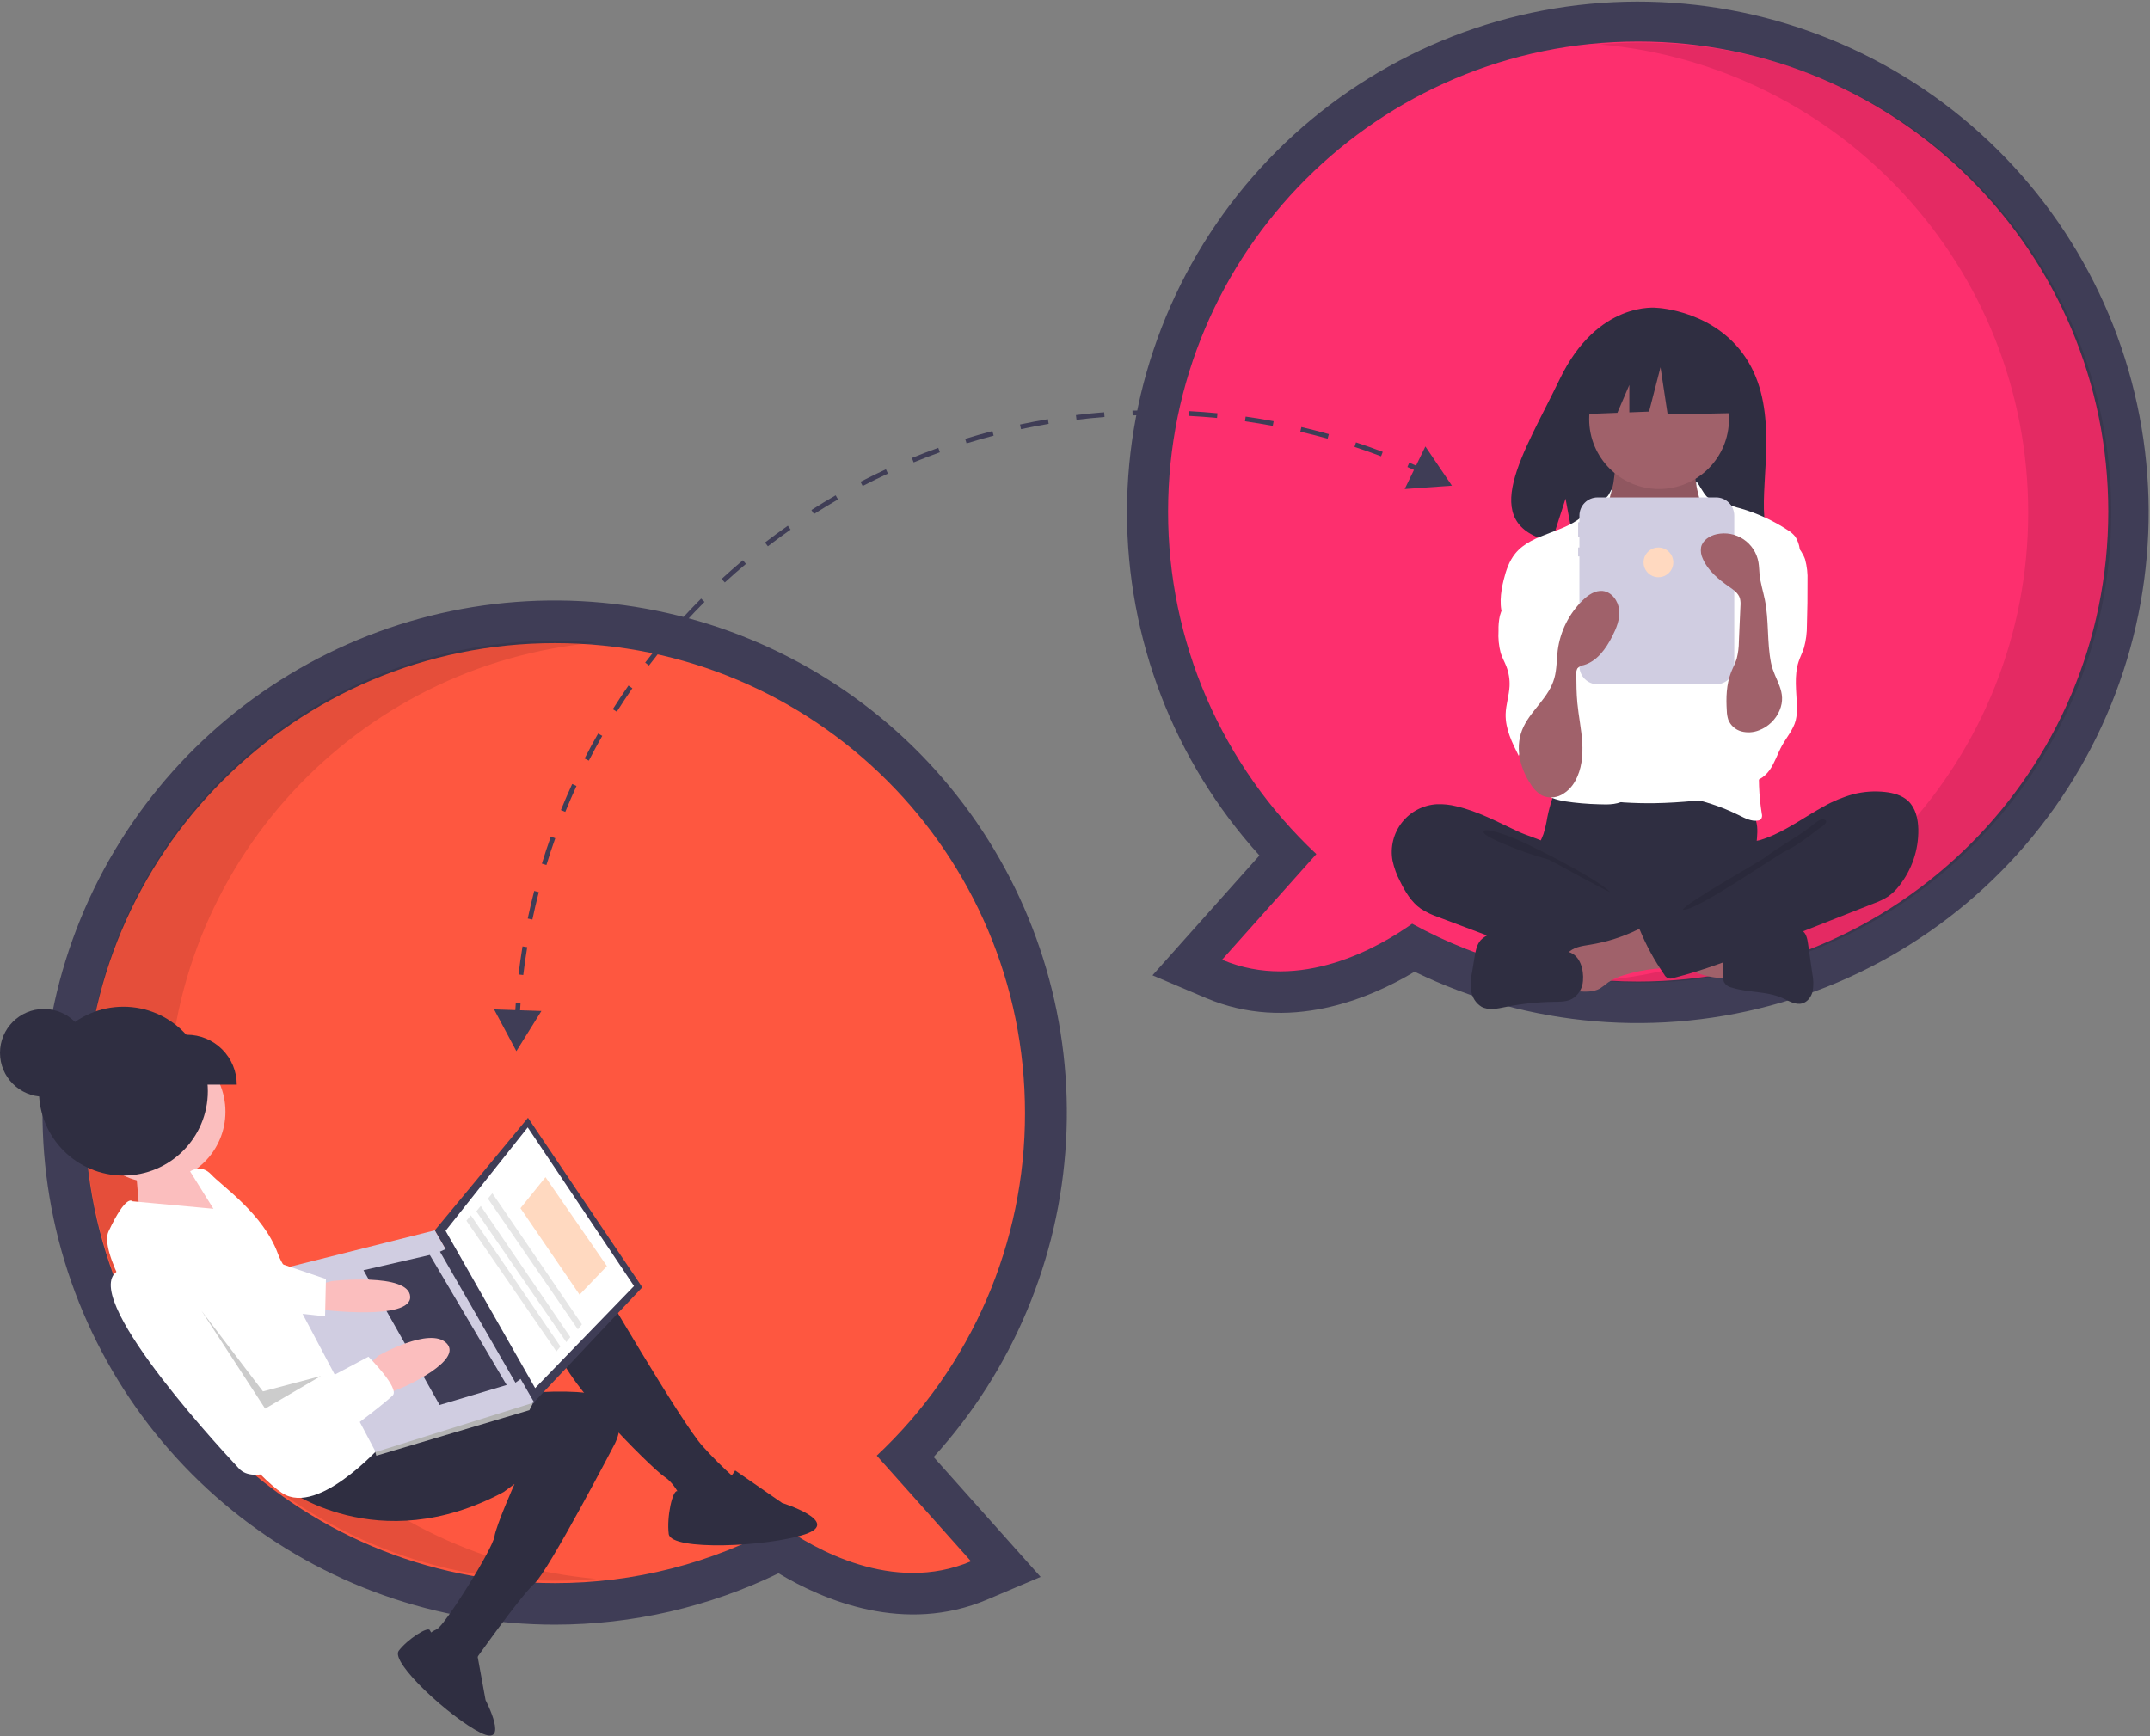<svg width="884" height="714" viewBox="0 0 884 714" fill="none" xmlns="http://www.w3.org/2000/svg">
<rect x="0" y="0" width="884" height="714" fill="#808080" stroke="none"/>
<g clip-path="url(#clip0_25_2)">
<path d="M581.625 399.613C562.978 410.796 529.755 424.809 495.805 410.408L473.86 401.099L517.838 351.801C482.744 313.106 463.328 262.722 463.382 210.484C463.435 158.246 482.954 107.902 518.127 69.279C553.3 30.657 601.603 6.527 653.609 1.601C705.615 -3.325 757.59 11.306 799.389 42.637C841.189 73.969 869.812 119.752 879.673 171.051C889.534 222.351 879.925 275.484 852.72 320.079C825.516 364.675 782.669 397.532 732.543 412.238C682.417 426.944 628.61 422.443 581.625 399.613V399.613ZM497.363 210.366C497.266 234.447 502.153 258.287 511.716 280.388C521.28 302.488 535.314 322.371 552.934 338.784L565.065 350.184L537.391 381.205C551.806 378.28 564.361 370.482 570.727 365.953L579.462 359.738L588.857 364.9C614.826 379.118 643.956 386.569 673.563 386.566C770.72 386.566 849.763 307.524 849.763 210.366C849.763 113.209 770.72 34.166 673.563 34.166C576.406 34.166 497.363 113.209 497.363 210.366V210.366Z" fill="#3F3D56"/>
<path d="M480.28 210.366C480.28 103.619 566.815 17.083 673.563 17.083C780.31 17.083 866.846 103.619 866.846 210.366C866.846 317.114 780.31 403.65 673.563 403.65C641.075 403.697 609.104 395.517 580.631 379.873C567.27 389.379 534.676 408.341 502.476 394.682L541.236 351.234C521.968 333.181 506.615 311.362 496.13 287.13C485.644 262.898 480.249 236.77 480.28 210.366V210.366Z" fill="#FD2F6E"/>
<path opacity="0.1" d="M833.919 210.785C833.919 109.796 756.463 26.912 657.719 18.262C663.349 17.769 669.044 17.502 674.802 17.502C781.55 17.502 868.085 104.038 868.085 210.785C868.085 317.533 781.55 404.068 674.802 404.068C669.053 404.068 663.368 403.798 657.746 403.306C756.477 394.644 833.919 311.765 833.919 210.785Z" fill="black"/>
<path d="M228.163 668.125C179.867 668.148 133.031 651.57 95.504 621.169C57.977 590.769 32.04 548.394 22.038 501.146C12.037 453.897 18.579 404.647 40.569 361.648C62.559 318.649 98.661 284.515 142.823 264.967C186.985 245.418 236.525 241.643 283.139 254.274C329.754 266.905 370.61 295.174 398.862 334.344C427.114 373.514 441.044 421.204 438.318 469.422C435.592 517.641 416.375 563.457 383.888 599.193L427.866 648.492L405.92 657.801C371.97 672.201 338.748 658.189 320.101 647.006C291.443 660.898 260.01 668.119 228.163 668.125V668.125ZM228.163 281.558C131.006 281.558 51.962 360.602 51.962 457.758C51.962 554.916 131.006 633.959 228.163 633.959C257.769 633.962 286.9 626.51 312.868 612.292L322.263 607.13L330.998 613.345C337.364 617.875 349.919 625.673 364.334 628.597L336.66 597.576L348.791 586.176C366.412 569.763 380.445 549.88 390.009 527.78C399.573 505.68 404.46 481.839 404.363 457.758C404.363 360.602 325.319 281.558 228.163 281.558V281.558Z" fill="#3F3D56"/>
<path d="M421.446 457.758C421.446 351.011 334.91 264.475 228.162 264.475C121.415 264.475 34.879 351.011 34.879 457.758C34.879 564.506 121.415 651.041 228.162 651.041C260.65 651.089 292.621 642.909 321.095 627.265C334.456 636.771 367.05 655.733 399.249 642.074L360.49 598.626C379.757 580.573 395.11 558.754 405.595 534.522C416.081 510.29 421.476 484.162 421.446 457.758Z" fill="#FE5740"/>
<path opacity="0.1" d="M69.045 456.782C69.045 355.793 146.502 272.908 245.245 264.259C239.615 263.766 233.92 263.499 228.162 263.499C121.415 263.499 34.879 350.035 34.879 456.782C34.879 563.529 121.415 650.065 228.162 650.065C233.912 650.065 239.597 649.795 245.218 649.303C146.488 640.641 69.045 557.762 69.045 456.782Z" fill="black"/>
<path d="M718.938 148.96C706.292 127.592 681.272 126.596 681.272 126.596C681.272 126.596 656.892 123.479 641.252 156.023C626.675 186.356 606.556 215.644 638.013 222.745L643.695 205.06L647.214 224.062C651.693 224.384 656.186 224.461 660.674 224.292C694.362 223.204 726.445 224.61 725.412 212.521C724.038 196.451 731.106 169.521 718.938 148.96Z" fill="#2F2E41"/>
<path d="M636.217 336.092C635.846 338.442 635.307 340.763 634.604 343.036C633.813 345.261 632.591 347.319 631.867 349.568C629.561 356.734 632.758 364.724 637.865 370.255C642.293 375.033 648.01 378.427 654.324 380.029C658.973 381.024 663.715 381.522 668.469 381.515C681.615 381.961 695.1 382.36 707.557 378.135C711.492 376.767 715.294 375.04 718.913 372.976C720.056 372.432 721.062 371.639 721.86 370.656C722.694 369.216 723.065 367.554 722.923 365.896C722.895 360.323 721.765 354.778 722.034 349.211C722.182 346.128 722.759 343.047 722.475 339.973C722.082 336.482 720.619 333.198 718.288 330.57C715.956 327.942 712.87 326.099 709.45 325.293C705.916 324.534 702.251 324.947 698.653 325.293C689.315 326.191 679.936 326.61 670.555 326.55C660.969 326.488 651.443 325.025 641.905 324.872C639.084 324.827 639.141 325.697 638.243 328.427C637.416 330.939 636.739 333.499 636.217 336.092V336.092Z" fill="#2F2E41"/>
<path d="M663.42 198.478C662.96 200.89 662.462 203.39 661.012 205.372C659.345 207.653 656.626 208.956 654.832 211.138C652.131 214.424 651.976 219.046 651.965 223.299C651.955 227.216 652.034 231.395 654.219 234.646C655.774 236.667 657.704 238.368 659.903 239.657C668.095 245.179 676.948 250.799 686.826 250.981C690.919 251.056 695.307 249.999 698 246.917C699.163 245.468 700.077 243.837 700.706 242.09C703.231 235.864 704.762 229.279 705.243 222.578C705.607 219.427 705.312 216.236 704.379 213.205C703.179 209.859 700.753 207.106 699.149 203.934C697.253 200.162 696.56 195.9 697.163 191.721C697.242 191.427 697.218 191.114 697.093 190.836C696.961 190.687 696.796 190.571 696.612 190.496C696.428 190.422 696.229 190.391 696.03 190.406L676.444 188.996C674.62 188.905 672.804 188.697 671.006 188.374C669.951 188.159 667.162 186.659 666.155 187.058C664.291 187.796 663.802 196.478 663.42 198.478Z" fill="#A0616A"/>
<path opacity="0.1" d="M663.42 199.09C662.96 201.502 662.462 204.002 661.012 205.984C659.345 208.264 656.626 209.567 654.832 211.75C652.131 215.035 651.976 219.658 651.965 223.91C651.955 227.828 652.034 232.006 654.219 235.258C655.774 237.278 657.704 238.979 659.903 240.269C668.095 245.79 676.948 251.41 686.826 251.592C690.919 251.668 695.307 250.611 698 247.528C699.163 246.08 700.077 244.449 700.706 242.701C703.231 236.475 704.762 229.891 705.243 223.189C705.606 220.039 705.312 216.847 704.379 213.816C703.179 210.47 700.753 207.718 699.149 204.545C697.253 200.774 696.56 196.511 697.163 192.333C697.242 192.039 697.218 191.726 697.093 191.448C696.961 191.299 696.796 191.183 696.612 191.108C696.428 191.033 696.229 191.002 696.03 191.017L676.444 189.607C674.62 189.517 672.804 189.309 671.006 188.985C669.951 188.77 667.162 187.271 666.155 187.67C664.291 188.408 663.802 197.089 663.42 199.09Z" fill="black"/>
<path d="M682.151 201.105C698.021 201.105 710.886 188.239 710.886 172.37C710.886 156.5 698.021 143.635 682.151 143.635C666.281 143.635 653.416 156.5 653.416 172.37C653.416 188.239 666.281 201.105 682.151 201.105Z" fill="#A0616A"/>
<path d="M667.451 236.729C668.87 238.373 670.581 239.74 672.498 240.762C674.496 241.588 676.642 241.996 678.803 241.963C683.983 242.108 689.598 241.159 693.201 237.435C697.846 232.635 697.693 224.893 701.334 219.292C701.627 218.785 702.028 218.347 702.507 218.009C703.118 217.677 703.808 217.518 704.503 217.551C709.101 217.508 713.106 220.49 716.721 223.332C718.423 224.503 719.883 225.99 721.022 227.713C721.737 229.108 722.226 230.607 722.472 232.154C724.266 240.911 724.847 249.865 725.424 258.785C725.742 263.712 726.061 268.644 726.037 273.581C725.959 289.847 722.178 305.841 718.419 321.667C717.934 323.706 717.271 325.985 715.417 326.962C714.59 327.334 713.702 327.551 712.797 327.601C702.029 328.866 691.238 330.132 680.397 330.299C676.166 330.365 671.937 330.262 667.71 329.992C666.982 329.982 666.261 329.857 665.573 329.62C664.639 329.171 663.837 328.49 663.243 327.641C657.379 320.251 657.032 310.035 657.07 300.601C657.162 277.537 657.986 254.491 659.542 231.463C659.671 229.562 659.699 227.254 658.329 225.759C660.996 229.711 664.052 233.386 667.451 236.729V236.729Z" fill="white"/>
<path d="M661.364 203.55C660.393 205.307 653.238 209.669 651.857 211.125C644.139 219.261 630.053 218.955 622.994 227.669C620.51 230.734 619.22 234.586 618.271 238.416C616.929 243.832 616.212 249.739 618.461 254.846C620.624 259.76 625.178 263.157 628.27 267.547C631.665 272.367 633.192 278.219 634.655 283.93C635.735 288.146 636.824 292.468 636.403 296.8C635.925 301.726 633.541 306.237 632.134 310.981C630.726 315.726 630.483 321.377 633.738 325.106C636.128 327.846 639.878 328.932 643.463 329.543C648.053 330.233 652.683 330.636 657.324 330.749C661.421 330.93 665.937 330.966 669.087 328.339C671.573 326.266 672.653 322.903 672.793 319.67C672.933 316.437 672.26 313.232 671.838 310.024C671.402 306.698 671.234 303.342 671.093 299.991C670.463 284.951 670.377 269.903 670.835 254.844C671.066 251.714 670.913 248.568 670.378 245.476C669.5 241.447 667.323 237.847 665.506 234.146C661.876 227.175 660.231 219.341 660.753 211.498C661.303 203.439 664.817 197.299 661.364 203.55Z" fill="white"/>
<path d="M701.715 204.161C703.193 205.681 708.217 206.182 710.097 207.16C711.866 207.977 713.711 208.616 715.607 209.068C722.466 211.047 728.991 214.041 734.963 217.952C736.204 218.678 737.301 219.625 738.2 220.748C739.147 222.288 739.757 224.011 739.991 225.804C740.911 230.365 741.837 234.981 741.63 239.629C741.41 244.564 739.924 249.342 738.449 254.056L732.94 271.67C728.828 284.817 724.689 298.094 723.532 311.82C722.892 319.428 723.176 327.085 724.38 334.625C724.493 334.991 724.527 335.378 724.479 335.759C724.431 336.14 724.302 336.506 724.102 336.833C723.739 337.192 723.261 337.412 722.753 337.454C720.094 337.87 717.52 336.514 715.111 335.314C707.748 331.65 699.889 329.079 691.784 327.681C694.951 323.104 697.395 318.066 699.029 312.745C699.957 309.367 700.688 305.937 701.218 302.473L703.781 287.65C704.824 282.232 705.558 276.76 705.98 271.258C706.173 269.194 706.053 267.112 705.623 265.084C705.032 263.153 704.248 261.288 703.282 259.515C699.058 250.729 697.077 240.703 698.738 231.097C699.466 226.893 700.879 222.684 700.29 218.459C699.723 214.396 700.312 211.239 699.27 207.218C694.99 190.711 698.934 201.303 701.715 204.161Z" fill="white"/>
<path d="M622.921 241.56C620.995 245.556 617.776 248.96 616.68 253.258C616.254 255.267 616.071 257.32 616.136 259.372C615.946 262.465 616.252 265.569 617.043 268.566C617.655 270.461 618.65 272.209 619.366 274.067C620.365 276.663 620.811 279.44 620.673 282.218C620.48 286.067 619.172 289.803 619.07 293.656C618.909 299.714 621.711 305.409 624.446 310.818C625.134 309.114 626.186 307.58 627.529 306.325C628.872 305.07 630.472 304.124 632.219 303.552C633.966 302.98 635.816 302.796 637.641 303.015C639.466 303.233 641.222 303.847 642.785 304.814C643.411 304.045 643.708 303.06 643.611 302.073C643.813 295.044 644.008 288.015 644.196 280.986C644.492 270.115 644.774 259.099 642.273 248.516C641.144 243.737 639.387 238.977 636.167 235.271C634.471 233.319 628.714 228.179 625.93 230.365C624.678 231.348 624.971 234.024 624.772 235.38C624.473 237.522 623.849 239.606 622.921 241.56V241.56Z" fill="white"/>
<path d="M742.193 230.045C742.967 232.926 743.299 235.909 743.176 238.89C743.213 244.966 743.133 251.041 742.935 257.116C742.965 260.231 742.566 263.336 741.751 266.343C741.129 268.299 740.169 270.132 739.527 272.081C737.602 277.922 738.654 284.256 738.819 290.404C738.936 292.393 738.766 294.389 738.315 296.331C737.299 300.141 734.569 303.221 732.664 306.674C730.855 309.954 729.763 313.63 727.602 316.689C725.441 319.748 721.7 322.172 718.074 321.233C715.327 320.522 713.375 318.09 712.025 315.594C709.078 310.105 708.07 303.783 709.165 297.651C710.52 290.19 714.903 283.571 716.483 276.154C718.654 265.969 715.355 255.459 715.453 245.046C715.409 243.414 715.63 241.786 716.109 240.224C716.938 237.846 718.718 235.946 720.363 234.039C722.419 231.655 724.328 229.149 726.081 226.535C727.259 224.778 728.858 220.261 730.946 219.886C735.607 219.047 741.036 226.444 742.193 230.045Z" fill="white"/>
<path d="M598.734 331.562C596.157 330.914 593.501 330.632 590.844 330.723C588.054 330.878 585.328 331.624 582.848 332.914C580.368 334.203 578.191 336.006 576.461 338.202C574.732 340.397 573.49 342.936 572.818 345.649C572.145 348.363 572.059 351.188 572.563 353.937C573.206 356.915 574.258 359.79 575.689 362.48C577.781 366.726 580.291 370.963 584.164 373.684C586.498 375.18 589.011 376.376 591.644 377.244L612.045 384.93C615.047 386.06 618.048 387.191 621.079 388.239C636.306 393.503 652.182 396.659 668.264 397.62C673.158 398.078 678.092 397.828 682.914 396.877C684.08 396.725 685.149 396.148 685.915 395.256C686.304 394.579 686.533 393.822 686.585 393.042L687.841 384.254C688.122 383.03 688.085 381.755 687.734 380.549C687.159 379.072 685.717 378.143 684.343 377.353C670.931 369.65 655.27 365.4 643.981 354.827C641.323 352.338 639.099 348.393 635.87 346.702C632.208 344.785 627.896 343.691 624.111 341.924C615.837 338.062 607.702 333.624 598.734 331.562Z" fill="#2F2E41"/>
<path opacity="0.1" d="M619.102 343.41C626.313 345.67 656.757 361.324 661.975 366.789C661.276 367.041 637.544 353.742 636.832 353.528C630.304 351.735 623.912 349.483 617.703 346.787C616.466 346.215 609.669 343.527 609.976 341.966C610.324 340.205 617.822 343.009 619.102 343.41Z" fill="black"/>
<path d="M709.062 402.178C709.472 402.208 709.878 402.088 710.206 401.841C710.349 401.657 710.455 401.445 710.516 401.219C710.578 400.994 710.593 400.758 710.563 400.526L710.529 388.553C707.086 386.912 703.235 386.387 699.455 385.881L681.817 383.524C682.223 383.578 679.06 391.12 679.545 392.127C680.399 393.902 686.932 395.475 688.775 396.313C695.184 399.226 701.844 402.429 709.062 402.178Z" fill="#A0616A"/>
<path d="M653.725 388.511C650.395 389.042 646.678 389.511 644.521 392.103C641.786 395.39 642.95 400.291 644.255 404.363C644.335 404.889 644.519 405.393 644.797 405.847C645.075 406.3 645.44 406.693 645.873 407.002C646.305 407.311 646.795 407.531 647.314 407.647C647.833 407.764 648.369 407.775 648.892 407.68C651.929 407.873 655.162 408.023 657.815 406.534C659.017 405.739 660.174 404.879 661.281 403.957C663.238 402.655 665.389 401.672 667.654 401.044C671.818 399.734 676.104 398.851 680.446 398.408C682.157 398.33 683.851 398.031 685.485 397.519C686.302 397.256 687.046 396.808 687.662 396.211C688.277 395.613 688.747 394.882 689.034 394.074C689.649 391.898 688.384 389.68 687.171 387.771C685.774 385.272 683.96 383.03 681.807 381.142C678.521 378.589 676.895 380.549 673.585 382.182C667.319 385.275 660.624 387.408 653.725 388.511V388.511Z" fill="#A0616A"/>
<path d="M645.022 391.511L623.877 385.261C621.341 384.378 618.691 383.865 616.008 383.736C614.665 383.681 613.326 383.914 612.079 384.417C610.833 384.921 609.709 385.686 608.782 386.659C607.142 388.583 606.673 391.213 606.264 393.708L605.389 399.045C604.806 401.736 604.641 404.5 604.9 407.241C605.041 408.612 605.492 409.932 606.22 411.102C606.948 412.272 607.933 413.261 609.101 413.993C612.027 415.589 615.613 414.81 618.879 414.142C625.475 412.794 632.184 412.074 638.917 411.993C641.448 411.963 644.102 411.995 646.339 410.809C647.637 410.04 648.728 408.965 649.516 407.678C650.304 406.391 650.766 404.931 650.861 403.425C651.277 398.866 649.758 392.911 645.022 391.511Z" fill="#2F2E41"/>
<path d="M717.374 386.065C720.115 385.584 722.535 384.026 725.161 383.107C728.858 381.813 732.865 381.813 736.782 381.827C738.222 381.695 739.67 381.985 740.948 382.661C742.674 383.81 743.116 386.109 743.409 388.161L745.179 400.541C745.653 402.851 745.702 405.227 745.324 407.555C744.804 409.849 743.241 412.061 740.964 412.653C738.199 413.371 735.488 411.605 732.878 410.445C726.352 407.545 718.767 408.286 711.964 406.118C711.313 405.988 710.698 405.721 710.158 405.335C709.619 404.949 709.167 404.454 708.834 403.88C708.601 403.193 708.518 402.463 708.59 401.741C708.707 397.761 707.867 392.327 709.065 388.524C710.143 385.104 714.314 386.065 717.374 386.065Z" fill="#2F2E41"/>
<path d="M762.122 326.579C766.347 325.52 770.727 325.22 775.057 325.695C778.515 326.076 782.078 327.039 784.602 329.432C787.675 332.345 788.663 336.851 788.745 341.084C788.88 349.516 786.084 357.734 780.833 364.333C779.551 366.002 778.026 367.47 776.309 368.688C774.457 369.847 772.483 370.798 770.423 371.524L724.736 389.545C712.717 394.286 700.655 399.04 688.118 402.166C687.775 402.331 687.403 402.426 687.023 402.446C686.643 402.465 686.263 402.408 685.905 402.278C685.547 402.149 685.219 401.949 684.939 401.69C684.66 401.432 684.435 401.12 684.278 400.773C680.275 395.055 676.917 388.912 674.265 382.456C674.139 382.303 674.052 382.121 674.012 381.927C673.971 381.733 673.978 381.532 674.031 381.341C674.085 381.15 674.184 380.975 674.319 380.83C674.455 380.686 674.623 380.576 674.81 380.51L707.125 361.943C709.495 360.707 711.704 359.185 713.702 357.411C715.099 356.057 716.243 354.465 717.079 352.71C717.749 351.311 717.812 348.009 718.667 346.975C719.505 345.962 722.371 345.882 723.694 345.483C725.561 344.912 727.389 344.221 729.167 343.415C736.395 340.181 742.832 335.482 749.762 331.696C753.648 329.473 757.802 327.754 762.122 326.579V326.579Z" fill="#2F2E41"/>
<path opacity="0.1" d="M743.802 340.445C738.25 344.615 731.062 348.448 725.559 352.728C723.681 354.188 692.376 371.789 691.933 374.126C697.067 374.991 729.767 352.114 734.446 349.832C739.125 347.549 743.272 344.33 747.382 341.134C748.429 340.32 752.868 337.872 749.861 336.962C748.168 336.45 745.053 339.612 743.802 340.445Z" fill="black"/>
<path d="M705.601 204.565H656.867C654.887 204.565 652.988 205.352 651.588 206.752C650.188 208.152 649.401 210.051 649.401 212.031V214.765H648.872V220.878H649.401V225.158H648.872V228.826H649.401V273.938C649.401 275.918 650.188 277.817 651.588 279.217C652.988 280.617 654.887 281.403 656.867 281.403H705.601C707.581 281.403 709.48 280.617 710.88 279.217C712.28 277.817 713.067 275.918 713.067 273.938V212.031C713.067 210.051 712.28 208.152 710.88 206.752C709.48 205.352 707.581 204.565 705.601 204.565V204.565Z" fill="#D0CDE1"/>
<path d="M713.347 146.901L688.629 133.953L654.494 139.25L647.432 170.442L665.012 169.765L669.923 158.306V169.577L678.035 169.265L682.743 151.02L685.686 170.442L714.524 169.853L713.347 146.901Z" fill="#2F2E41"/>
<path d="M629.388 322.539C630.506 324.44 632.095 326.021 634.002 327.129C635.252 327.7 636.617 327.978 637.992 327.941C639.367 327.905 640.715 327.554 641.933 326.917C644.367 325.612 646.358 323.615 647.657 321.178C650.343 316.434 650.9 310.758 650.564 305.317C650.229 299.875 649.067 294.517 648.553 289.09C648.179 285.145 648.149 281.176 648.119 277.213C648.026 276.38 648.201 275.539 648.618 274.811C649.336 274.097 650.265 273.633 651.268 273.488C656.689 271.877 660.288 266.795 662.868 261.762C664.591 258.401 666.089 254.728 665.757 250.966C665.425 247.204 662.721 243.414 658.964 243.03C655.866 242.714 653.006 244.681 650.772 246.849C645.135 252.354 641.513 259.593 640.487 267.404C639.996 271.229 640.137 275.159 639.096 278.872C636.875 286.801 629.924 291.662 626.461 298.797C622.644 306.658 624.75 315.583 629.388 322.539Z" fill="#A0616A"/>
<path d="M731.668 292.247C730.878 294.086 729.727 295.748 728.284 297.135C726.84 298.522 725.134 299.605 723.265 300.322C720.942 301.255 718.38 301.412 715.96 300.769C714.76 300.436 713.653 299.831 712.725 299.001C711.797 298.171 711.073 297.138 710.609 295.983C710.239 294.819 710.036 293.608 710.006 292.387C709.658 287.04 709.793 281.531 711.735 276.537C712.484 274.611 713.494 272.784 714.085 270.804C714.666 268.517 714.963 266.167 714.97 263.807L715.609 249.218C715.714 248.159 715.641 247.089 715.392 246.055C714.755 243.944 712.782 242.572 710.972 241.313C706.6 238.273 702.28 234.725 700.161 229.84C699.434 228.369 699.173 226.71 699.414 225.087C700.012 222.19 702.935 220.315 705.825 219.683C707.716 219.269 709.671 219.243 711.572 219.605C713.473 219.967 715.281 220.711 716.887 221.79C718.494 222.87 719.865 224.264 720.918 225.887C721.971 227.511 722.685 229.331 723.016 231.238C723.302 232.884 723.298 234.566 723.465 236.229C723.82 239.756 724.94 243.155 725.64 246.63C727.366 255.189 726.472 264.037 728.178 272.595C729.604 279.75 734.983 284.419 731.668 292.247Z" fill="#A0616A"/>
<path d="M681.886 237.386C685.263 237.386 688 234.649 688 231.272C688 227.895 685.263 225.158 681.886 225.158C678.51 225.158 675.772 227.895 675.772 231.272C675.772 234.649 678.51 237.386 681.886 237.386Z" fill="#FFD9C0"/>
<path d="M18.037 451.004C27.997 451.004 36.072 442.93 36.072 432.969C36.072 423.009 27.997 414.934 18.037 414.934C8.077 414.934 0.002 423.009 0.002 432.969C0.002 442.93 8.077 451.004 18.037 451.004Z" fill="#2F2E41"/>
<path d="M83.411 486.51L74.327 477.68L56.086 483.346L57.838 504.467L95.344 502.725L83.822 487.069L83.411 486.51Z" fill="#FBBEBE"/>
<path d="M63.544 486.328C79.647 486.328 92.701 473.274 92.701 457.171C92.701 441.067 79.647 428.013 63.544 428.013C47.44 428.013 34.386 441.067 34.386 457.171C34.386 473.274 47.44 486.328 63.544 486.328Z" fill="#FBBEBE"/>
<path d="M244.556 523.934C244.556 523.934 280.377 585.493 288.902 594.734C292.956 599.283 297.275 603.587 301.837 607.626C301.837 607.626 297.829 620.92 291.446 620.445C287.808 620.226 284.24 619.347 280.917 617.85C280.917 617.85 278.068 610.465 273.098 607.227C268.129 603.988 227.53 564.047 228.479 551.281C229.428 538.515 244.556 523.934 244.556 523.934Z" fill="#2F2E41"/>
<path d="M116.987 611.781C116.987 611.781 155.181 641.425 207.086 613.57L211.559 610.278C211.559 610.278 204.01 627.26 203.31 631.865C202.498 637.203 182.844 668.475 179.637 669.973C176.43 671.471 175.723 672.853 175.723 672.853L189.334 687.834L194.366 684.131C194.366 684.131 213.988 656.33 219.727 651.244C225.466 646.159 252.81 593.713 252.81 593.713C252.81 593.713 263.264 573.952 237.173 572.465C211.083 570.979 199.077 578.09 199.077 578.09L152.772 585.446L116.987 611.781Z" fill="#2F2E41"/>
<path d="M302.28 604.714L321.598 618.08C321.598 618.08 346.244 625.802 331.062 630.941C315.881 636.079 275.875 637.938 274.967 630.848C274.059 623.759 276.545 612.6 278.541 613.21C280.537 613.82 294.389 617.417 302.28 604.714Z" fill="#2F2E41"/>
<path d="M196.075 679.539L199.651 699.173C199.651 699.173 209.818 718.618 197.611 712.585C185.404 706.551 160.253 683.635 163.967 678.83C167.681 674.026 175.878 668.815 176.71 670.381C177.543 671.947 183.704 682.429 196.075 679.539Z" fill="#2F2E41"/>
<path d="M159.24 591.892C159.24 591.892 133.277 622.204 117.515 614.841C101.753 607.477 37.266 522.193 44.629 506.43C51.993 490.668 54.462 494.023 54.462 494.023L87.758 497.102L78.178 481.741C78.178 481.741 82.651 478.449 86.913 483.07C91.176 487.691 108.289 499.232 114.25 515.532C120.212 531.832 137.715 531.018 137.715 531.018L159.24 591.892Z" fill="white"/>
<path d="M264.085 529.388L219.08 577.161L178.764 505.981L217.091 459.674L264.085 529.388Z" fill="#3F3D56"/>
<path d="M260.688 528.871L220.04 570.852L183.206 506.16L216.986 463.631L260.688 528.871Z" fill="white"/>
<path d="M216.875 575.336L219.08 577.161L217.666 579.925L154.735 598.655L154.14 596.499L157.003 593.538L216.875 575.336Z" fill="#B3B3B3"/>
<path d="M219.639 576.75L154.472 597.125L114.747 522.062L178.764 505.981L219.639 576.75Z" fill="#D0CDE1"/>
<path d="M214.733 566.569L211.937 568.626L180.907 514.748L184.114 513.25L214.733 566.569Z" fill="#3F3D56"/>
<path d="M208.318 569.565L180.751 577.785L149.457 522.377L176.729 516.099L208.318 569.565Z" fill="#3F3D56"/>
<path d="M130.657 528.455L136.364 526.841C136.364 526.841 168.194 523.241 168.659 533.243C169.123 543.245 132.092 538.604 132.092 538.604L127.154 531.895L130.657 528.455Z" fill="#FBBEBE"/>
<path d="M158.575 573.419L166.519 570.158C166.519 570.158 190.499 559.406 183.62 552.401C176.741 545.396 155.525 557.562 155.525 557.562L151.463 561.413L158.575 573.419Z" fill="#FBBEBE"/>
<path d="M151.495 557.942C151.495 557.942 164.43 570.833 161.486 573.862C158.543 576.89 110.278 616.719 98.313 603.975C86.349 591.231 28.056 527.247 50.739 521.759C73.421 516.272 79.414 529.101 79.414 529.101L109.358 580.331L151.495 557.942Z" fill="white"/>
<path d="M112.763 518.781L134.011 525.986L133.664 541.326L111.192 538.901L112.763 518.781Z" fill="white"/>
<path opacity="0.2" d="M131.914 565.887L109.021 579.287L82.865 539.06L108.113 572.197L131.914 565.887Z" fill="black"/>
<path d="M50.745 483.43C69.916 483.43 85.457 467.889 85.457 448.718C85.457 429.548 69.916 414.007 50.745 414.007C31.575 414.007 16.034 429.548 16.034 448.718C16.034 467.889 31.575 483.43 50.745 483.43Z" fill="#2F2E41"/>
<path d="M238.3 532.417L213.995 496.862L224.298 484.108L249.553 520.688L238.3 532.417Z" fill="#FFD9C0"/>
<path d="M237.615 546.712L200.613 492.919L202.438 490.714L239.267 544.634L237.615 546.712Z" fill="#E6E6E6"/>
<path d="M232.847 551.945L195.845 498.152L197.67 495.947L234.499 549.868L232.847 551.945Z" fill="#E6E6E6"/>
<path d="M228.785 555.796L191.783 502.003L193.608 499.798L230.437 553.719L228.785 555.796Z" fill="#E6E6E6"/>
<path d="M66.117 425.544H76.855C82.292 425.544 87.506 427.704 91.35 431.549C95.195 435.393 97.355 440.607 97.355 446.044V446.044H66.117V425.544Z" fill="#2F2E41"/>
<path d="M214.031 412.499L212.085 412.354C212.009 413.366 211.955 414.384 211.891 415.4L203.153 415.107L212.319 432.283L222.613 415.759L213.843 415.465C213.905 414.476 213.958 413.485 214.031 412.499Z" fill="#3F3D56"/>
<path d="M265.281 272.498L266.833 273.683C269.161 270.634 271.592 267.59 274.06 264.636L272.562 263.384C270.076 266.36 267.626 269.427 265.281 272.498Z" fill="#3F3D56"/>
<path d="M280.236 254.6L281.678 255.917C284.268 253.08 286.957 250.263 289.67 247.543L288.288 246.165C285.554 248.905 282.846 251.743 280.236 254.6Z" fill="#3F3D56"/>
<path d="M296.7 238.092L298.021 239.53C300.853 236.929 303.778 234.36 306.713 231.894L305.458 230.399C302.501 232.883 299.554 235.472 296.7 238.092Z" fill="#3F3D56"/>
<path d="M251.955 291.651L253.606 292.694C255.658 289.448 257.813 286.2 260.01 283.042L258.407 281.926C256.193 285.109 254.023 288.381 251.955 291.651Z" fill="#3F3D56"/>
<path d="M314.543 223.1L315.732 224.648C318.783 222.306 321.921 220.004 325.06 217.808L323.94 216.208C320.778 218.421 317.616 220.74 314.543 223.1Z" fill="#3F3D56"/>
<path d="M240.37 311.916L242.106 312.808C243.865 309.388 245.725 305.96 247.634 302.622L245.939 301.653C244.016 305.016 242.142 308.469 240.37 311.916Z" fill="#3F3D56"/>
<path d="M221.539 366.87L219.649 366.383C218.684 370.129 217.791 373.949 216.994 377.738L218.904 378.14C219.695 374.38 220.582 370.588 221.539 366.87Z" fill="#3F3D56"/>
<path d="M333.629 209.74L334.677 211.387C337.913 209.328 341.24 207.314 344.566 205.399L343.592 203.707C340.241 205.636 336.889 207.666 333.629 209.74Z" fill="#3F3D56"/>
<path d="M216.773 389.516L214.846 389.199C214.22 393.01 213.669 396.894 213.21 400.743L215.149 400.973C215.604 397.154 216.151 393.299 216.773 389.516Z" fill="#3F3D56"/>
<path d="M230.625 333.139L232.434 333.874C233.881 330.311 235.43 326.73 237.036 323.232L235.262 322.417C233.644 325.942 232.083 329.549 230.625 333.139Z" fill="#3F3D56"/>
<path d="M222.805 355.159L224.673 355.729C225.799 352.045 227.022 348.339 228.31 344.713L226.47 344.06C225.173 347.713 223.94 351.447 222.805 355.159Z" fill="#3F3D56"/>
<path d="M465.697 170.827C469.524 170.694 473.422 170.641 477.277 170.677L477.294 168.725C473.412 168.689 469.484 168.742 465.63 168.875L465.697 170.827Z" fill="#3F3D56"/>
<path d="M353.809 198.122L354.707 199.855C358.117 198.089 361.607 196.377 365.082 194.768L364.261 192.996C360.76 194.618 357.244 196.343 353.809 198.122Z" fill="#3F3D56"/>
<path d="M511.895 173.261C515.703 173.8 519.547 174.431 523.319 175.137L523.678 173.218C519.878 172.507 516.005 171.87 512.167 171.327L511.895 173.261Z" fill="#3F3D56"/>
<path d="M534.65 177.518C538.389 178.391 542.162 179.362 545.863 180.402L546.391 178.522C542.663 177.474 538.862 176.497 535.094 175.617L534.65 177.518Z" fill="#3F3D56"/>
<path d="M556.933 183.783C560.579 184.986 564.25 186.288 567.844 187.654L568.538 185.83C564.916 184.453 561.218 183.141 557.545 181.929L556.933 183.783Z" fill="#3F3D56"/>
<path d="M488.851 171.032C492.695 171.234 496.58 171.523 500.398 171.892L500.587 169.949C496.74 169.577 492.826 169.285 488.954 169.082L488.851 171.032Z" fill="#3F3D56"/>
<path d="M442.388 170.702L442.626 172.64C446.431 172.172 450.305 171.781 454.14 171.48L453.988 169.533C450.123 169.837 446.22 170.23 442.388 170.702Z" fill="#3F3D56"/>
<path d="M396.842 180.469L397.42 182.334C401.089 181.198 404.833 180.129 408.549 179.157L408.055 177.269C404.311 178.247 400.538 179.324 396.842 180.469Z" fill="#3F3D56"/>
<path d="M374.925 188.341L375.667 190.147C379.216 188.691 382.842 187.297 386.444 186.003L385.784 184.166C382.155 185.469 378.502 186.874 374.925 188.341Z" fill="#3F3D56"/>
<path d="M419.399 174.571L419.808 176.481C423.558 175.676 427.382 174.945 431.175 174.307L430.851 172.381C427.03 173.024 423.177 173.761 419.399 174.571Z" fill="#3F3D56"/>
<path d="M596.975 199.725L586.064 183.602L582.228 191.498C581.3 191.084 580.376 190.66 579.448 190.259L578.672 192.051C579.578 192.443 580.474 192.854 581.374 193.255L577.556 201.115L596.975 199.725Z" fill="#3F3D56"/>
</g>
<defs>
<clipPath id="clip0_25_2">
<rect width="883.929" height="713.746" fill="white"/>
</clipPath>
</defs>
</svg>
